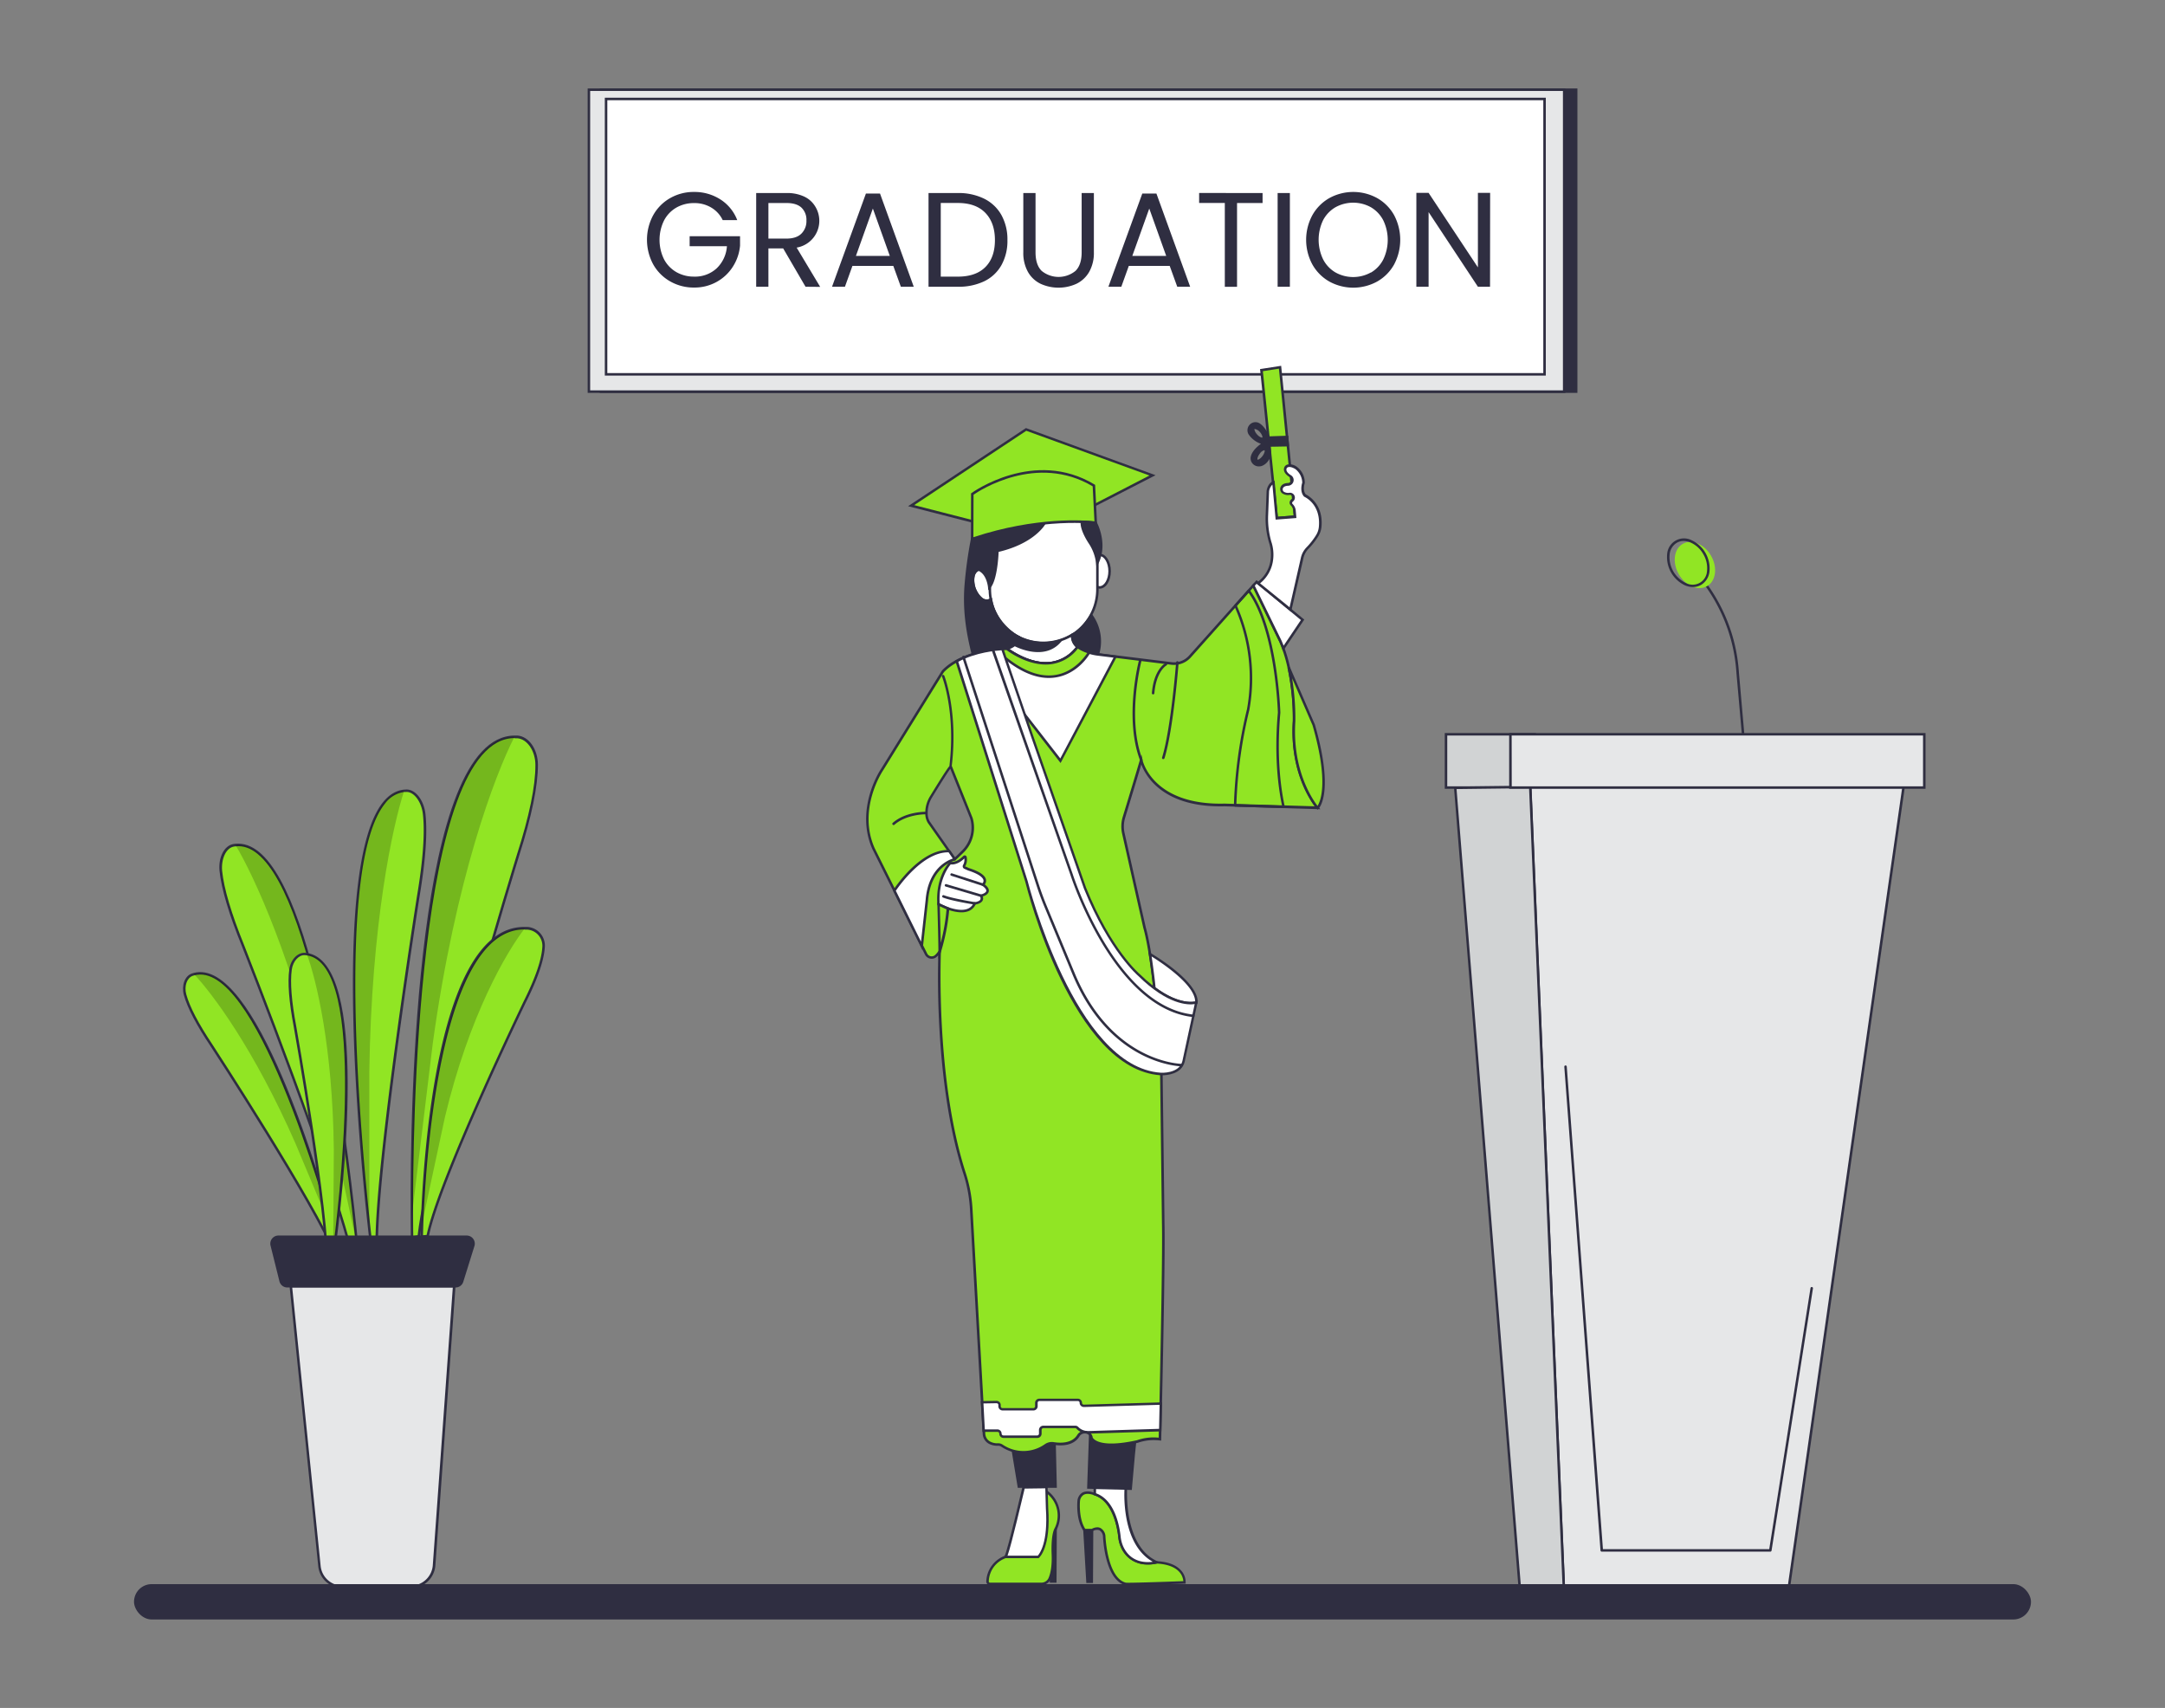  <!DOCTYPE svg PUBLIC "-//W3C//DTD SVG 1.1//EN" "http://www.w3.org/Graphics/SVG/1.1/DTD/svg11.dtd">
<svg xmlns="http://www.w3.org/2000/svg" width="865.76" height="682.89" viewBox="0 0 865.76 682.89">
  <rect x="0" y="0" width="865.76" height="682.89" fill="#808080" stroke="none"/>
  <defs>
<style xmlns="http://www.w3.org/1999/xhtml">*, ::after, ::before { box-sizing: border-box; }
img, svg { vertical-align: middle; }
</style>
<style xmlns="http://www.w3.org/1999/xhtml">*, body, html { }
img, svg { max-width: 100%; }
</style>
</defs>
<rect x="578.24" y="293.59" width="35.46" height="21.3" fill="#d1d3d4"/>
  <path d="M614.2,315.39H577.74v-22.3H614.2Zm-35.46-1H613.2v-20.3H578.74Z" fill="#2f2e41" data-secondary="true"/>
  <polygon points="611.94 314.65 625.35 634.72 715.34 634.72 761.21 314.65 611.94 314.65" fill="#e6e7e8"/>
  <path d="M715.77,635.22h-90.9l0-.48L611.42,314.15H761.79l-.08.57Zm-89.94-1H714.9l45.73-319.07H612.46Z" fill="#2f2e41" data-secondary="true"/>
  <polygon points="581.94 315 607.7 634.37 625.35 634.37 611.94 314.65 581.94 315" fill="#d1d3d4"/>
  <path d="M625.87,634.87H607.24L581.4,314.51l31-.37,0,.49Zm-17.71-1h16.67L611.46,315.15l-29,.35Z" fill="#2f2e41" data-secondary="true"/>
  <path d="M707.92,620.4h-67.4a.5.5,0,0,1-.5-.47L625.55,426.55A.5.5,0,0,1,626,426a.49.49,0,0,1,.53.46L641,619.4H707.5L724,515a.5.5,0,0,1,.57-.41.49.49,0,0,1,.41.57L708.42,620A.51.51,0,0,1,707.92,620.4Z" fill="#2f2e41" data-secondary="true"/>
  <path d="M697,293.62a.49.49,0,0,1-.49-.45l-2.12-24c-1.73-27.34-19.06-42.57-19.24-42.72a.5.5,0,0,1,.65-.76c.18.16,17.83,15.64,19.59,43.4l2.11,24a.49.49,0,0,1-.45.54Z" fill="#2f2e41" data-secondary="true"/>
  <ellipse cx="675.1" cy="225.01" rx="7.41" ry="9.72" transform="matrix(0.87, -0.5, 0.5, 0.87, -22.06, 367.7)" fill="#91e524" data-primary="true"/>
  <path d="M677,234.72a8.16,8.16,0,0,1-3.16-.67,12.48,12.48,0,0,1-7.17-12.43,6.75,6.75,0,0,1,9.76-5.64,12.47,12.47,0,0,1,7.18,12.43,7.09,7.09,0,0,1-3.36,5.45A6.45,6.45,0,0,1,677,234.72Zm-3.73-18.41a5.42,5.42,0,0,0-2.74.72,6.12,6.12,0,0,0-2.87,4.72,11.46,11.46,0,0,0,6.57,11.38,5.75,5.75,0,0,0,8.39-4.85,10.81,10.81,0,0,0-1.5-6.72h0A10.87,10.87,0,0,0,676,216.9,7.32,7.32,0,0,0,673.23,216.31Z" fill="#2f2e41" data-secondary="true"/>
  <path d="M181.61,514.28l-8,111.6a9.3,9.3,0,0,1-9.27,8.63H137a9.29,9.29,0,0,1-9.24-8.35L116.3,514.28Z" fill="#e6e7e8"/>
  <path d="M164.3,635H137a9.76,9.76,0,0,1-9.74-8.8L115.75,513.78h66.4l0,.54-8.05,111.6A9.81,9.81,0,0,1,164.3,635ZM116.85,514.78l11.37,111.33A8.77,8.77,0,0,0,137,634H164.3a8.83,8.83,0,0,0,8.77-8.16l8-111.07Z" fill="#2f2e41" data-secondary="true"/>
  <path d="M214.6,305.81c0,6.76-1.61,17.86-7.44,36.09,0,0-35.63,115.72-39.7,152.4l-2.69.46s-.06-3.09-.08-8.51v0c-.19-38.19,1.57-191.39,41-191.61.38,0,.78,0,1.16,0C211.09,294.94,214.56,299.86,214.6,305.81Z" fill="#91e524" data-primary="true"/>
  <path d="M164.28,495.35v-.58s-.06-3.16-.08-8.52c-.22-45.05,2.13-191.93,41.54-192.15h.13l1.06,0c4.55.32,8.14,5.45,8.18,11.67h0c0,8.46-2.48,20.65-7.47,36.24C207.28,343.2,172,458.14,168,494.35l0,.38ZM205.72,295.1c-39.46.22-40.69,159.23-40.53,191.11,0,4.05.05,6.82.07,8l1.75-.3c4.23-36.72,39.31-151,39.67-152.12,5-15.49,7.46-27.58,7.42-35.93h0c0-5.61-3.29-10.4-7.25-10.68l-1,0Z" fill="#2f2e41" data-secondary="true"/>
  <g opacity="0.2">
    <path d="M205.73,294.6c-7.79,15.19-23.58,56.79-32.67,122.58l-8.37,69C164.5,448,166.26,294.82,205.73,294.6Z"/>
  </g>
  <path d="M169.62,325.58c.67,6.06.44,16.15-2.4,33,0,0-16.89,106.6-16.59,139.85l-2.07.61s-.34-2.76-.87-7.63v0c-3.77-34.27-17-171.93,13.93-175.15.3,0,.61-.05.91-.05C165.84,316.08,169,320.23,169.62,325.58Z" fill="#91e524" data-primary="true"/>
  <path d="M148.14,499.65l-.07-.59s-.35-2.76-.88-7.63c-3.72-33.73-14.26-145.63,6-170.71,2.42-3,5.25-4.7,8.4-5,.37,0,.66-.05.95-.05h.08c3.61,0,6.91,4.32,7.53,9.88h0c.83,7.59,0,18.73-2.4,33.1-.17,1.06-16.89,106.94-16.59,139.76v.38Zm14.45-183h-.06c-.27,0-.55,0-.83,0a11.48,11.48,0,0,0-7.76,4.67c-20,24.78-9.46,136.33-5.76,169.93.39,3.58.68,6,.81,7.07l1.14-.34c-.17-33.32,16.43-138.49,16.6-139.55,2.41-14.29,3.22-25.33,2.39-32.83h0C168.57,320.65,165.65,316.64,162.59,316.64Z" fill="#2f2e41" data-secondary="true"/>
  <g opacity="0.2">
    <path d="M161.61,316.19C157,330.42,148.54,369,147.68,428.73v62.61C143.91,457.07,130.72,319.41,161.61,316.19Z"/>
  </g>
  <path d="M88.29,348.15c.57,5.75,2.81,15.07,8.93,30.09,0,0,37.72,95.52,44.08,126.41l2.13.16s-.22-2.63-.68-7.24v0c-3.2-32.53-18-162.8-48.57-159.68-.29,0-.59.08-.88.14C90.06,338.59,87.8,343.07,88.29,348.15Z" fill="#91e524" data-primary="true"/>
  <path d="M144,505.36l-3.08-.24-.08-.37c-6.28-30.49-43.68-125.37-44.06-126.32-5.23-12.85-8.24-23-9-30.23h0c-.52-5.34,1.85-10,5.39-10.7l.82-.13h.11c3.25-.33,6.43.77,9.48,3.26,24.41,20,36.51,125.11,39.64,156.86.46,4.66.69,7.29.69,7.29Zm-2.26-1.18,1.17.09c-.09-1-.3-3.31-.63-6.65C139.13,465.93,127.08,361.11,103,341.4c-2.84-2.33-5.78-3.35-8.75-3h-.08c-.25,0-.51.07-.76.12-3,.56-5,4.88-4.59,9.62.71,7.11,3.7,17.19,8.89,29.95C98.06,379,135.19,473.22,141.71,504.18Z" fill="#2f2e41" data-secondary="true"/>
  <g opacity="0.2">
    <path d="M94.17,337.85c7.37,12.28,23.24,46.37,36,101.61l12.53,58.07C139.54,465,124.75,334.73,94.17,337.85Z"/>
  </g>
  <path d="M74,397.7c1.11,4.05,4,10.41,10.61,20.31,0,0,41.24,63.1,49.87,84.34l1.73-.18s-.47-1.86-1.37-5.1v0c-6.27-22.86-32.94-114.16-57.26-107.56l-.7.23C74.34,390.6,73,394.13,74,397.7Z" fill="#91e524" data-primary="true"/>
  <path d="M134.16,502.89l-.15-.35c-8.51-21-49.41-83.63-49.82-84.26-5.68-8.48-9.27-15.36-10.67-20.45h0c-1-3.82.36-7.6,3.19-8.59l.68-.22c24.53-6.64,50.53,80.9,57.93,107.89.9,3.27,1.38,5.13,1.38,5.13l.14.56ZM74.49,397.57c1.36,5,4.91,11.76,10.53,20.16.42.63,40.92,62.71,49.78,84.09l.78-.09c-.2-.77-.62-2.33-1.22-4.53-5.23-19.08-32.5-113.78-56.65-107.23-.24.07-.46.13-.66.21-2.31.81-3.46,4.13-2.56,7.39Z" fill="#2f2e41" data-secondary="true"/>
  <g opacity="0.2">
    <path d="M77.58,389.48c7.33,7.76,24,29.94,40.58,67.71L134.84,497C128.57,474.18,101.9,382.88,77.58,389.48Z"/>
  </g>
  <path d="M116.18,387.63c-.56,4.16-.42,11.13,1.8,22.84,0,0,13.21,74.22,12.83,97.14l1.66.51s.29-1.9.74-5.23v0c3.19-23.5,14.44-117.94-10.52-121.4l-.74-.07C119.28,381.23,116.68,384,116.18,387.63Z" fill="#91e524" data-primary="true"/>
  <path d="M132.88,508.77,130.3,508v-.38c.37-22.61-12.69-96.3-12.82-97-1.91-10-2.51-17.77-1.8-23h0c.53-3.92,3.31-6.83,6.3-6.66l.71.07c25.15,3.48,14.79,94.23,11,122-.45,3.37-.74,5.26-.74,5.26Zm-1.57-1.53.75.23c.12-.79.35-2.39.66-4.65,2.67-19.6,14.7-117.42-10.09-120.85l-.7-.07c-2.44-.19-4.79,2.45-5.25,5.8-.7,5.12-.09,12.75,1.79,22.68C118.6,411.12,131.54,484.11,131.31,507.24Z" fill="#2f2e41" data-secondary="true"/>
  <g opacity="0.2">
    <path d="M122.7,381.47c3.7,10,10.34,36.94,10.79,78.2l-.27,43.2C136.41,479.37,147.66,384.93,122.7,381.47Z"/>
  </g>
  <rect x="240.24" y="35.87" width="390.05" height="120.71" fill="#2f2e41" data-secondary="true"/>
  <path d="M630.79,157.08h-391V35.37h391Zm-390-1h389V36.37h-389Z" fill="#2f2e41" data-secondary="true"/>
  <rect x="604" y="293.59" width="165.47" height="21.3" fill="#e6e7e8"/>
  <path d="M770,315.39H603.5v-22.3H770Zm-165.47-1H769v-20.3H604.5Z" fill="#2f2e41" data-secondary="true"/>
  <path d="M217.4,378.27c-.15,4.19-1.88,11-7.49,22.24,0,0-34.35,71.08-38.88,93.74l-2.38.23s0-1.91.14-5.27v0c.83-23.68,6.35-118.61,41.1-118,.33,0,.68,0,1,0A7,7,0,0,1,217.4,378.27Z" fill="#91e524" data-primary="true"/>
  <path d="M168.14,495v-.56s0-1.92.14-5.29c1-27.88,6.83-118.53,41.27-118.53H210l.94,0a7.47,7.47,0,0,1,6.95,7.58h0c-.18,5.28-2.72,12.83-7.53,22.44-.34.7-34.37,71.27-38.84,93.62l-.07.36Zm41.51-123.38c-34.5,0-39.67,97.87-40.36,117.54-.08,2.31-.12,3.94-.13,4.73l1.45-.14c4.78-22.86,38.51-92.79,38.85-93.5,4.75-9.49,7.25-16.9,7.43-22h0a6.46,6.46,0,0,0-6-6.55c-.3,0-.6,0-.9,0Z" fill="#2f2e41" data-secondary="true"/>
  <g opacity="0.2">
    <path d="M209.89,371.16c-7.25,9.27-22.23,34.78-31.94,75.39l-9.16,42.64C169.62,465.51,175.14,370.58,209.89,371.16Z"/>
  </g>
  <path d="M189.25,498l-4.47,14.33a2.74,2.74,0,0,1-2.62,1.91H114.91a2.75,2.75,0,0,1-2.67-2.07l-3.57-14.32a2.75,2.75,0,0,1,2.65-3.41h75.31A2.75,2.75,0,0,1,189.25,498Z" fill="#2f2e41" data-secondary="true"/>
  <path d="M182.16,514.78H114.91a3.25,3.25,0,0,1-3.16-2.45L108.18,498a3.25,3.25,0,0,1,3.14-4h75.31a3.25,3.25,0,0,1,3.09,4.21h0l-4.47,14.33A3.22,3.22,0,0,1,182.16,514.78ZM111.32,495a2.25,2.25,0,0,0-2.17,2.79l3.57,14.32a2.24,2.24,0,0,0,2.19,1.69h67.25a2.25,2.25,0,0,0,2.14-1.56l4.47-14.33a2.25,2.25,0,0,0-2.14-2.91Z" fill="#2f2e41" data-secondary="true"/>
  <rect x="235.48" y="35.87" width="390.05" height="120.71" fill="#e6e7e8"/>
  <path d="M626,157.08H235V35.37H626Zm-390-1H625V36.37H236Z" fill="#2f2e41" data-secondary="true"/>
  <rect x="242.36" y="39.57" width="375.3" height="110.1" fill="#fff"/>
  <path d="M618.15,150.17H241.86V39.07H618.15Zm-375.29-1H617.15V40.07H242.86Z" fill="#2f2e41" data-secondary="true"/>
  <path d="M289,88A11.64,11.64,0,0,0,284.43,83a13,13,0,0,0-6.88-1.8,14,14,0,0,0-7.07,1.8,12.74,12.74,0,0,0-4.94,5.16,17.61,17.61,0,0,0,0,15.51,12.79,12.79,0,0,0,4.94,5.13,14,14,0,0,0,7.07,1.8,12.75,12.75,0,0,0,9-3.28,13.47,13.47,0,0,0,4.14-8.87H275.78v-4h20.16V98.2a18.71,18.71,0,0,1-2.9,8.46,17.92,17.92,0,0,1-6.51,6.08,18.21,18.21,0,0,1-9,2.23,18.9,18.9,0,0,1-9.51-2.45,17.84,17.84,0,0,1-6.8-6.8,20.65,20.65,0,0,1,0-19.7,17.85,17.85,0,0,1,6.8-6.83,18.89,18.89,0,0,1,9.51-2.44,19.13,19.13,0,0,1,10.57,3A17,17,0,0,1,294.81,88Z" fill="#2f2e41" data-secondary="true"/>
  <path d="M322.12,114.65l-8.93-15.32h-5.91v15.32h-4.89V77.18h12.09a16,16,0,0,1,7.18,1.45A10.13,10.13,0,0,1,326,82.55,10.87,10.87,0,0,1,318.57,99l9.41,15.7ZM307.28,95.4h7.2q4,0,6-2a7,7,0,0,0,2-5.24,6.7,6.7,0,0,0-2-5.16q-2-1.83-6-1.83h-7.2Z" fill="#2f2e41" data-secondary="true"/>
  <path d="M357.22,106.31H340.88l-3,8.34h-5.16l13.55-37.26h5.64l13.49,37.26h-5.16Zm-1.4-4-6.77-18.93-6.77,18.93Z" fill="#2f2e41" data-secondary="true"/>
  <path d="M393.59,79.46A16.09,16.09,0,0,1,400.47,86a20.11,20.11,0,0,1,2.39,10,19.91,19.91,0,0,1-2.39,10,15.76,15.76,0,0,1-6.88,6.46A23.69,23.69,0,0,1,383,114.65H371.31V77.18H383A23.17,23.17,0,0,1,393.59,79.46Zm.46,27.31q3.81-3.84,3.81-10.78T394,85.08q-3.84-3.93-11-3.92H376.2v29.45H383Q390.23,110.61,394.05,106.77Z" fill="#2f2e41" data-secondary="true"/>
  <path d="M414.1,77.18v23.7q0,5,2.44,7.42a10.69,10.69,0,0,0,13.55,0q2.45-2.42,2.45-7.42V77.18h4.89v23.65a15.37,15.37,0,0,1-1.88,7.88,11.8,11.8,0,0,1-5.08,4.75,17.3,17.3,0,0,1-14.36,0,11.62,11.62,0,0,1-5.05-4.75,15.47,15.47,0,0,1-1.85-7.88V77.18Z" fill="#2f2e41" data-secondary="true"/>
  <path d="M467.75,106.31H451.4l-3,8.34h-5.16l13.55-37.26h5.65l13.49,37.26h-5.16Zm-1.4-4-6.77-18.93-6.78,18.93Z" fill="#2f2e41" data-secondary="true"/>
  <path d="M504.89,77.18v4H494.68v33.49h-4.89V81.16H479.52v-4Z" fill="#2f2e41" data-secondary="true"/>
  <path d="M515.81,77.18v37.47h-4.9V77.18Z" fill="#2f2e41" data-secondary="true"/>
  <path d="M531.61,112.58a17.92,17.92,0,0,1-6.8-6.83,20.71,20.71,0,0,1,0-19.73,17.92,17.92,0,0,1,6.8-6.83,19.87,19.87,0,0,1,19.08,0,17.79,17.79,0,0,1,6.78,6.8,21.06,21.06,0,0,1,0,19.79,17.79,17.79,0,0,1-6.78,6.8,19.87,19.87,0,0,1-19.08,0ZM548.19,109a12.86,12.86,0,0,0,4.95-5.22,18.06,18.06,0,0,0,0-15.72,13,13,0,0,0-4.92-5.19,14.67,14.67,0,0,0-14.19,0A13,13,0,0,0,529.11,88a18.06,18.06,0,0,0,0,15.72,12.86,12.86,0,0,0,4.95,5.22,14.55,14.55,0,0,0,14.13,0Z" fill="#2f2e41" data-secondary="true"/>
  <path d="M595.85,114.65H591L571.28,84.81v29.84h-4.89V77.12h4.89L591,106.91V77.12h4.89Z" fill="#2f2e41" data-secondary="true"/>
  <rect x="53.59" y="633.38" width="758.57" height="14.14" rx="7.07" fill="#2f2e41" data-secondary="true"/>
  <polygon points="433.67 611.77 434.88 632.44 436.58 632.44 436.7 611.77 433.67 611.77" fill="#2f2e41" data-secondary="true"/>
  <path d="M437.08,632.94h-2.67l-1.27-21.67h4.06Zm-1.73-1h.73l.11-19.67h-2Z" fill="#2f2e41" data-secondary="true"/>
  <polygon points="419.08 611.65 420.29 632.32 421.99 632.32 422.11 611.65 419.08 611.65" fill="#2f2e41" data-secondary="true"/>
  <path d="M422.49,632.81h-2.67l-1.27-21.66h4.06Zm-1.73-1h.73l.11-19.66h-2Z" fill="#2f2e41" data-secondary="true"/>
  <path d="M473.67,632.67s-22.62.86-23.59.62c-7.9-2.07-8.51-19.09-8.51-19.09-1-4.87-4.87-2.43-4.87-2.43h-3c-3-4.38-2.32-11.68-2.32-11.68.85-5.23,6.45-2.67,6.45-2.67,7.54,2.45,9.41,13,9.84,17a13.17,13.17,0,0,0,1.11,4.23c4.13,8.81,13.73,6,13.73,6C474.27,625.26,473.67,632.67,473.67,632.67Z" fill="#91e524" data-primary="true"/>
  <path d="M451.43,633.82a10.27,10.27,0,0,1-1.47-.05c-8.17-2.13-8.87-18.84-8.9-19.55a3.08,3.08,0,0,0-1.5-2.41,3.26,3.26,0,0,0-2.6.39l-.12.07H433.4l-.14-.21c-3.12-4.48-2.44-11.71-2.41-12a4.22,4.22,0,0,1,2-3.28c2.13-1.14,5,.14,5.12.2,7.71,2.5,9.65,13,10.12,17.36a13,13,0,0,0,1.07,4.07c3.9,8.31,12.77,5.89,13.14,5.78l.08,0h.09c4.56.24,7.88,1.5,9.85,3.75a7,7,0,0,1,1.81,4.82l0,.44-.44,0C470.45,633.3,456.15,633.82,451.43,633.82Zm-12.66-23.16a2.92,2.92,0,0,1,1.18.23,4,4,0,0,1,2.1,3.21c0,.25.71,16.76,8.15,18.7.85.15,14-.27,23-.61a6.26,6.26,0,0,0-1.57-3.65c-1.78-2-4.83-3.15-9.06-3.38-1,.24-10.19,2.29-14.23-6.35a13.32,13.32,0,0,1-1.16-4.38c-.35-3.28-2.08-14.13-9.5-16.54-.08,0-2.59-1.15-4.28-.24a3.27,3.27,0,0,0-1.52,2.52s-.64,6.9,2.09,11.1h2.63A4.86,4.86,0,0,1,438.77,610.66Z" fill="#2f2e41" data-secondary="true"/>
  <path d="M402.17,622.47a10.75,10.75,0,0,0-7.26,9.79,1,1,0,0,0,.94,1h20.58a3.6,3.6,0,0,0,3.3-2.1c.79-1.73,1.54-4.8,1.29-10.06,0,0-.37-7.3,1.21-10a11.83,11.83,0,0,0-3.65-14.71Z" fill="#91e524" data-primary="true"/>
  <path d="M416.43,633.79H395.85a1.42,1.42,0,0,1-1.05-.46,1.5,1.5,0,0,1-.39-1.11,11.36,11.36,0,0,1,7.43-10.17l16.62-26.34.44.35a12.4,12.4,0,0,1,3.77,15.33c-1.49,2.54-1.16,9.64-1.15,9.71.26,5.5-.58,8.64-1.33,10.3A4.12,4.12,0,0,1,416.43,633.79Zm2.27-36.59-16.21,25.69-.18.06a10.16,10.16,0,0,0-6.9,9.34.48.48,0,0,0,.12.36.45.45,0,0,0,.32.14h20.58a3.12,3.12,0,0,0,2.85-1.8c.7-1.56,1.49-4.54,1.24-9.84,0-.3-.36-7.47,1.28-10.25A11.18,11.18,0,0,0,418.7,597.2Z" fill="#2f2e41" data-secondary="true"/>
  <path d="M462.48,624.65s-9.6,2.76-13.73-6a13.17,13.17,0,0,1-1.11-4.23c-.43-4-2.3-14.5-9.84-17v-2.56h12.4S448.37,618.21,462.48,624.65Z" fill="#fff"/>
  <path d="M459.11,625.54a11.28,11.28,0,0,1-10.81-6.73,13.32,13.32,0,0,1-1.16-4.38c-.35-3.28-2.08-14.13-9.5-16.54l-.34-.11v-3.42h13.44l0,.54c0,.23-1.63,23.07,12,29.3l1.23.56-1.3.37A14.41,14.41,0,0,1,459.11,625.54ZM438.3,597.06c7.48,2.72,9.37,12.94,9.83,17.26a13,13,0,0,0,1.07,4.07c3,6.45,9.06,6.43,11.77,6.05-11.9-6.72-11.49-25.56-11.3-29.08H438.3Z" fill="#2f2e41" data-secondary="true"/>
  <path d="M409.34,594.62s-5.71,24.81-7.17,27.85h13s4.62-3.77,3.53-19.46l-.25-8.51Z" fill="#fff"/>
  <path d="M415.36,623h-14l.34-.72c1.42-3,7.08-27.49,7.14-27.74l.08-.38,10-.14.26,9c1.09,15.74-3.52,19.69-3.71,19.85Zm-12.45-1H415c.68-.73,4.19-5.18,3.23-18.92l-.23-8-8.24.11C409,598.18,404.59,617.28,402.91,622Z" fill="#2f2e41" data-secondary="true"/>
  <polygon points="404.69 578.14 407.38 594.39 422.1 594.39 421.6 575.74 404.69 578.14" fill="#2f2e41" data-secondary="true"/>
  <path d="M422.62,594.89H407l-2.84-17.18,18-2.54Zm-14.82-1h13.79l-.48-17.58-15.84,2.25Z" fill="#2f2e41" data-secondary="true"/>
  <path d="M452.14,595.23l-16.9-.49.85-24.44s18.85,2.07,18.36,2.44S452.14,595.23,452.14,595.23Z" fill="#2f2e41" data-secondary="true"/>
  <path d="M452.6,595.74l-17.88-.51.89-25.48.54.06c18.59,2,18.68,2.36,18.79,2.78l.09.32-.17.14c-.4,1.38-1.56,14.26-2.22,22.22Zm-16.84-1.48,15.92.46c1.29-15.52,1.88-20.2,2.2-21.67-2-.42-11.17-1.51-17.31-2.19Z" fill="#2f2e41" data-secondary="true"/>
  <polygon points="504.43 147.99 510.56 207.14 517.88 206.58 511.87 146.83 504.43 147.99" fill="#91e524" data-primary="true"/>
  <path d="M510.11,207.68l-.05-.49-6.18-59.62,8.44-1.31,6.1,60.78ZM505,148.41l6,58.2,6.32-.49-5.9-58.71Z" fill="#2f2e41" data-secondary="true"/>
  <path d="M517.5,288.33a96.63,96.63,0,0,0-2.15-21.49,58.63,58.63,0,0,0-2.17-7.57c-.35-.95-.71-1.9-1.12-2.82l-10.87-22.31-1.84,2.06L494,242.14l-18.21,20.4a8.5,8.5,0,0,1-7.36,2.75L439,261.66a17.39,17.39,0,0,1-8.11-3s-8.29,14.22-28.26.77c0,0-17.16.24-25.6,9.06l-24.38,39.38s-10.49,15.38-3.37,31.5l21,42.14a2.53,2.53,0,0,0,4,.74,8.85,8.85,0,0,0,1.47-1.81s-2.34,50.72,9.95,88.73a56.56,56.56,0,0,1,2.69,14.29l4.37,77.27.65,11.31.07,1.23a4.3,4.3,0,0,0,2.14,3.54,6.85,6.85,0,0,0,3.52.78,2.56,2.56,0,0,1,1.53.45,15.23,15.23,0,0,0,17.51-.2,4.34,4.34,0,0,1,3.15-.71c2.61.42,7.57.65,9.89-3.12a2.93,2.93,0,0,1,2.95-1.38h.05l.17,0a2.76,2.76,0,0,1,2.09,2.06l0,.17s1.5,5.24,18.38,1.49a20,20,0,0,1,9-.94s0-1.3.1-3.59c.05-2.5.13-6.17.23-10.6.47-21.43,1.26-60.73,1-71.87l-.75-60.76s-2.24-41.82-6.75-57.75l-8.44-37.58a12.8,12.8,0,0,1,.25-6.53c1.75-5.72,5.35-17.54,6.88-22.84,0,0,3.56,18.75,33.38,18l4.15.12,19.4.6,13.57.4S516,310.84,517.5,288.33ZM384.89,340.58l-3,2.94a.07.07,0,0,1-.11,0l-10.39-14.85a7,7,0,0,1-.88-3.53,12.31,12.31,0,0,1,1.87-6.64c2.4-3.92,7.36-11.94,7.81-12.06l8.21,20.44a1.21,1.21,0,0,1,.05.18A13.44,13.44,0,0,1,384.89,340.58Z" fill="#91e524" data-primary="true"/>
  <path d="M409.31,581.18a16.42,16.42,0,0,1-8.94-2.76,2.1,2.1,0,0,0-1.24-.36,7.36,7.36,0,0,1-3.77-.84,4.79,4.79,0,0,1-2.4-4l-5.09-89.81a56.27,56.27,0,0,0-2.66-14.16c-11-33.9-10.29-78.38-10-87.31a6.57,6.57,0,0,1-.59.59,3,3,0,0,1-2.6.76,3,3,0,0,1-2.16-1.63l-21-42.14c-7.17-16.22,3.29-31.86,3.4-32l24.43-39.45c8.49-8.86,25.25-9.2,25.95-9.21h.16l.13.09c7.09,4.77,13.45,6.56,18.9,5.32a14.25,14.25,0,0,0,8.65-5.93l.28-.47.44.32a17,17,0,0,0,7.86,2.93l29.47,3.64a8,8,0,0,0,6.92-2.6l25.86-28.94,11.2,23c.45,1,.83,2,1.14,2.85a60.59,60.59,0,0,1,2.19,7.64A98.58,98.58,0,0,1,518,288.35h0c-1.47,22,9.14,34.21,9.24,34.33l.77.87-38.27-1.16c-24.62.61-31.62-12.14-33.35-16.76-1.67,5.65-4.68,15.53-6.42,21.25a12.13,12.13,0,0,0-.24,6.27l8.44,37.58c4.46,15.77,6.74,57.41,6.76,57.83l.75,60.78c.25,10.3-.4,44.78-1,71.89L464.35,576l-.54-.05a19.38,19.38,0,0,0-8.75.91c-17.22,3.83-19-1.59-19.05-1.83l0-.2a2.23,2.23,0,0,0-1.71-1.67l-.26,0a2.45,2.45,0,0,0-2.37,1.16c-2.46,4-7.57,3.81-10.4,3.36a3.8,3.8,0,0,0-2.79.62A16,16,0,0,1,409.31,581.18Zm-10.12-4.12a3.15,3.15,0,0,1,1.74.53,14.8,14.8,0,0,0,16.95-.2,4.88,4.88,0,0,1,3.51-.78c2.58.41,7.24.59,9.39-2.89a3.43,3.43,0,0,1,3.45-1.62l.24,0a3.24,3.24,0,0,1,2.47,2.43l0,.19s1.75,4.66,17.78,1.11a19.87,19.87,0,0,1,8.62-1l.31-13.67c.59-27.1,1.24-61.56,1-71.84l-.75-60.77c0-.39-2.29-41.92-6.73-57.62l-8.45-37.6a13.32,13.32,0,0,1,.26-6.78c1.93-6.31,5.38-17.66,6.88-22.84l.58-2,.4,2c0,.18,3.87,18.35,32.87,17.59l36.07,1.09c-2.38-3.18-10.08-15.07-8.81-34.18A96.91,96.91,0,0,0,514.86,267a59.25,59.25,0,0,0-2.14-7.51c-.31-.84-.69-1.82-1.12-2.78L501.07,235,476.2,262.87a9,9,0,0,1-7.79,2.92L439,262.16a17.83,17.83,0,0,1-7.91-2.82,15.24,15.24,0,0,1-9,5.94c-5.71,1.31-12.29-.5-19.57-5.37-1.72,0-17.27.77-25.06,8.86L353.1,308.1c-.12.17-10.27,15.36-3.34,31l21,42.12a2,2,0,0,0,3.2.59,8.72,8.72,0,0,0,1.39-1.7l1-1.62-.09,1.91c0,.5-2.2,51.06,9.93,88.55a57.37,57.37,0,0,1,2.71,14.41L394,573.21a3.8,3.8,0,0,0,1.88,3.13,6.18,6.18,0,0,0,3.26.72ZM382.07,344h-.29a.58.58,0,0,1-.41-.24L371,329a7.44,7.44,0,0,1-1-3.81,12.68,12.68,0,0,1,1.95-6.91c7.41-12.11,7.82-12.21,8.11-12.28l.42-.11,8.44,21.07a13.87,13.87,0,0,1-3.68,14ZM380,307.38c-.89,1.24-3.12,4.67-7.22,11.37a11.83,11.83,0,0,0-1.8,6.37,6.38,6.38,0,0,0,.8,3.27l10.1,14.42,2.64-2.59.35.36-.35-.36a12.9,12.9,0,0,0,3.43-13l-.05-.14Z" fill="#2f2e41" data-secondary="true"/>
  <polygon points="388.6 208.39 364.34 202.17 410.33 171.68 460.86 190.04 437.76 201.96 388.6 208.39" fill="#91e524" data-primary="true"/>
  <path d="M388.57,208.9l-.09,0-25.35-6.51,47.13-31.24.24.08L462.1,190l-24.28,12.49Zm-23-6.94,23.08,5.92,49-6.41,22-11.35L410.4,172.24Z" fill="#2f2e41" data-secondary="true"/>
  <ellipse cx="439.74" cy="228.36" rx="3.97" ry="6.51" fill="#fff"/>
  <path d="M439.74,235.37c-2.5,0-4.47-3.08-4.47-7s2-7,4.47-7,4.48,3.08,4.48,7S442.25,235.37,439.74,235.37Zm0-13c-1.88,0-3.47,2.75-3.47,6s1.59,6,3.47,6,3.48-2.75,3.48-6S441.63,222.35,439.74,222.35Z" fill="#2f2e41" data-secondary="true"/>
  <ellipse cx="393.4" cy="233.88" rx="3.97" ry="6.51" transform="translate(-54.11 138) rotate(-18.64)" fill="#fff"/>
  <path d="M394.67,240.68a4.42,4.42,0,0,1-2.78-1.16,10.16,10.16,0,0,1-3.11-9.22,3.9,3.9,0,0,1,2.38-3.07c2.37-.8,5.22,1.49,6.48,5.22h0a9.47,9.47,0,0,1,.38,5,3.9,3.9,0,0,1-2.38,3.07A3,3,0,0,1,394.67,240.68Zm-2.55-12.6a2,2,0,0,0-.64.1,3,3,0,0,0-1.73,2.34,9.2,9.2,0,0,0,2.78,8.23,2.53,2.53,0,0,0,4.51-1.52,8.39,8.39,0,0,0-.35-4.46h0C395.77,230,393.79,228.08,392.12,228.08Z" fill="#2f2e41" data-secondary="true"/>
  <rect x="395.83" y="199.12" width="43.03" height="58.04" rx="21.52" fill="#fff"/>
  <path d="M417.34,257.66a22,22,0,0,1-22-22v-15a22,22,0,1,1,44,0v15A22,22,0,0,1,417.34,257.66Zm0-58a21,21,0,0,0-21,21v15a21,21,0,1,0,42,0v-15A21,21,0,0,0,417.34,199.62Z" fill="#2f2e41" data-secondary="true"/>
  <path d="M396.28,239.68a20.88,20.88,0,0,0,11.1,15.07c-.79,4.76-6.54,4.76-6.54,4.76-1.5.1-3.1.27-4.79.53a59.66,59.66,0,0,0-7,1.52c-1.76-7-3.76-16.64-2.83-27.93a168.8,168.8,0,0,1,2.53-18.13,138.3,138.3,0,0,1,28.94-6.34s-4.16,7.73-18.83,11.1c0,0-.34,11.42-3.26,14.58,0,0-.42-5.63-4.28-7.13,0,0-3.52,1.06-1.69,7.44,0,0,2,5.91,5.85,4.9Z" fill="#2f2e41" data-secondary="true"/>
  <path d="M388.69,262.19l-.13-.5c-1.91-7.69-3.75-17-2.83-28.1a170.21,170.21,0,0,1,2.53-18.19l.06-.27.26-.1a140.19,140.19,0,0,1,29.06-6.37l.93-.08-.44.82c-.17.32-4.37,7.84-18.79,11.26-.08,2.07-.63,11.56-3.37,14.52l-.78.84-.09-1.14s-.43-5.16-3.79-6.63c-.59.28-2.66,1.67-1.2,6.76,0,0,1.91,5.43,5.24,4.55l1.32-.6.1.64a20.47,20.47,0,0,0,10.82,14.69l.35.16-.07.38c-.85,5.12-7,5.18-7,5.18-1.55.1-3.15.28-4.72.52a56.72,56.72,0,0,0-6.93,1.52Zm.49-46.31a170.77,170.77,0,0,0-2.46,17.79c-.88,10.68.84,19.76,2.69,27.27a58.88,58.88,0,0,1,6.56-1.4c1.6-.24,3.23-.42,4.84-.53.24,0,5.08-.06,6-4A21.58,21.58,0,0,1,395.9,240.4l-.22.1c-4.31,1.15-6.43-4.93-6.52-5.19-2-6.8,1.85-8,2-8.08l.17,0,.16.06c3,1.16,4,4.45,4.41,6.29,2.15-3.9,2.45-13.18,2.45-13.28v-.39l.38-.09c11.37-2.61,16.36-7.93,17.92-10A139.08,139.08,0,0,0,389.18,215.88Z" fill="#2f2e41" data-secondary="true"/>
  <path d="M428.75,253.85s0,3.39,2.16,4.78c0,0-8.49,14.37-28.26.77,0,0,4.68-1.28,4.73-4.65A22.28,22.28,0,0,0,428.75,253.85Z" fill="#fff"/>
  <path d="M418.28,265.76c-4.84,0-10.17-2-15.91-5.94l-.89-.61,1-.29s4.31-1.22,4.36-4.18v-.84l.74.41a21.92,21.92,0,0,0,20.86-.9l.76-.44v.87s0,3.15,1.93,4.37l.41.26-.25.42a15.34,15.34,0,0,1-9.49,6.48A16.27,16.27,0,0,1,418.28,265.76Zm-14.53-6.22c6.63,4.37,12.63,6,17.86,4.86a14.68,14.68,0,0,0,8.62-5.65,6.4,6.4,0,0,1-1.92-4.08,23,23,0,0,1-20.51.84C407.34,257.75,405.08,259,403.75,259.54Z" fill="#2f2e41" data-secondary="true"/>
  <path d="M407.38,254.75a4.38,4.38,0,0,1-2.11,3.37s13.07,7.36,19.88-2.61C425.15,255.51,417.46,259.7,407.38,254.75Z" fill="#2f2e41" data-secondary="true"/>
  <path d="M436.39,245.94A17.89,17.89,0,0,1,439,261.66s-10.74-.86-10.27-7.81C428.75,253.85,432.8,252,436.39,245.94Z" fill="#2f2e41" data-secondary="true"/>
  <path d="M439.38,262.19l-.4,0c-.11,0-11.22-1-10.73-8.35l0-.29.27-.13s4-1.91,7.42-7.7l.37-.62.45.56a18.23,18.23,0,0,1,2.72,16.18Zm-10.14-8c-.11,5.41,7.58,6.72,9.43,7a17.46,17.46,0,0,0-2.26-14.27A21.07,21.07,0,0,1,429.24,254.16Z" fill="#2f2e41" data-secondary="true"/>
  <path d="M438.18,209s-20.91-3.07-49.43,6.48l.06-18s24.47-17.94,48.63-3.38Z" fill="#91e524" data-primary="true"/>
  <path d="M388.25,216.2l.06-18.93.21-.15c.24-.18,25-18,49.18-3.4l.23.14.78,15.75-.6-.09c-.21,0-21.13-2.94-49.2,6.46Zm1.06-18.41-.06,17c25.33-8.35,44.79-6.75,48.4-6.35l-.7-14C414.59,181.16,391.71,196.14,389.31,197.79Z" fill="#2f2e41" data-secondary="true"/>
  <path d="M438.18,209s4.53,8.34.63,16.14a18.7,18.7,0,0,0-3.06-8.33s-3.48-5.17-3.06-8.23C432.69,208.6,435.33,208.71,438.18,209Z" fill="#2f2e41" data-secondary="true"/>
  <path d="M438.47,227l-.16-1.75a18.21,18.21,0,0,0-3-8.08c-.16-.24-3.59-5.38-3.15-8.6l.06-.44h.45s2.69.11,5.52.43l.26,0,.13.23c.19.34,4.61,8.65.64,16.6Zm-5.31-17.83c0,2.88,3,7.37,3,7.42a18,18,0,0,1,2.86,6.82c2.24-6.3-.56-12.61-1.18-13.88C435.87,209.28,434,209.17,433.16,209.13Z" fill="#2f2e41" data-secondary="true"/>
  <path d="M513.3,323.12h0l-19.39-.6a.5.5,0,0,1-.49-.51,186.39,186.39,0,0,1,5.24-38.47,70.31,70.31,0,0,0-5.05-41.18.49.49,0,0,1,.08-.55l5.31-5.95a.45.45,0,0,1,.39-.16.51.51,0,0,1,.38.2C511,251.1,512,284.61,512,285c-1.65,18.33.41,31.39,1.78,37.56a.49.49,0,0,1-.11.42A.47.47,0,0,1,513.3,323.12Zm-18.88-1.58,18.25.56c-1.37-6.46-3.26-19.38-1.66-37.18,0-.28-1-32.75-11.7-47.93l-4.68,5.24a71.42,71.42,0,0,1,5,41.5.08.08,0,0,0,0,0A185.72,185.72,0,0,0,494.42,321.54Zm4.7-37.9h0Z" fill="#2f2e41" data-secondary="true"/>
  <path d="M520.88,247.83l-7.7,11.44c-.35-.95-.71-1.9-1.12-2.82l-10.87-22.31,1.3-1.49Z" fill="#fff"/>
  <path d="M513.05,260.36l-.33-.92c-.31-.84-.69-1.82-1.12-2.78l-11-22.6,1.85-2.11,19.11,15.78Zm-11.27-26.14,10.73,22c.29.66.56,1.32.8,1.94l6.9-10.25-17.66-14.59Z" fill="#2f2e41" data-secondary="true"/>
  <path d="M526.87,323S516,310.84,517.5,288.33a96.63,96.63,0,0,0-2.15-21.49l10,23C533.25,317.21,526.87,323,526.87,323Z" fill="#91e524" data-primary="true"/>
  <path d="M526.83,323.73l-.33-.37c-.11-.13-11-12.61-9.5-35.06A97,97,0,0,0,514.86,267l.95-.31,10,23c7.89,27.42,1.65,33.51,1.38,33.75ZM516.7,271.19a100.34,100.34,0,0,1,1.3,17.16c-1.31,19.62,7,31.44,8.86,33.87,1.16-1.78,4.58-9.48-2-32.24Z" fill="#2f2e41" data-secondary="true"/>
  <path d="M503.06,233.21a13.42,13.42,0,0,0,5.54-9.48,16,16,0,0,0-.69-7.06,33.21,33.21,0,0,1-1.29-10.84l.38-9.56s.37-2.63,2.25-3.38l1.31,14.25,7.31-.56-.22-2.46a3.7,3.7,0,0,0-1.08-2.27c-.42-.42-.66-1.06.23-1.83a1.47,1.47,0,0,0,.51-1.1h0a1.47,1.47,0,0,0-1.58-1.46c-1.42.12-3.29-.08-3.29-1.94,0,0,0-1.71,2.63-1.83a1.79,1.79,0,0,0,1.74-1.89v0a1.76,1.76,0,0,0-.84-1.38c-1-.63-2.63-1.93-1.85-3.51,0,0,.94-1.69,4.13.19a7.48,7.48,0,0,1,3,6s-1.12,3.19.56,5.06c0,0,7,3,6.07,12.67a7.94,7.94,0,0,1-1.21,3.45,29.13,29.13,0,0,1-3.84,4.89,8.2,8.2,0,0,0-2.13,3.93L516,243.71Z" fill="#fff"/>
  <path d="M516.31,244.6,502.2,233.15l.6-.37a13.09,13.09,0,0,0,5.31-9.12,15.49,15.49,0,0,0-.68-6.84,34.06,34.06,0,0,1-1.31-11l.38-9.57c0-.17.44-3,2.56-3.82l.63-.25L511,206.61l6.32-.49-.18-2a3.22,3.22,0,0,0-.93-2,1.59,1.59,0,0,1-.53-1.18,1.94,1.94,0,0,1,.78-1.37,1,1,0,0,0,.34-.73,1,1,0,0,0-.3-.7,1,1,0,0,0-.74-.26,4.07,4.07,0,0,1-3.14-.73,2.22,2.22,0,0,1-.69-1.71s0-2.19,3.11-2.33a1.29,1.29,0,0,0,.94-.44,1.23,1.23,0,0,0,.32-.91,1.26,1.26,0,0,0-.6-1c-2-1.24-2.74-2.75-2-4.16a1.93,1.93,0,0,1,1.22-.88,4.78,4.78,0,0,1,3.6.86,7.89,7.89,0,0,1,3.25,6.45l0,.14s-1,2.85.4,4.5c.92.45,7.18,3.89,6.26,13.12a8.69,8.69,0,0,1-1.28,3.66,29.45,29.45,0,0,1-3.91,5,7.7,7.7,0,0,0-2,3.69Zm-12.42-11.36,11.8,9.57L520.21,223a8.75,8.75,0,0,1,2.26-4.17,28.63,28.63,0,0,0,3.78-4.81,7.59,7.59,0,0,0,1.13-3.23c.91-9.16-5.49-12-5.77-12.16l-.17-.12c-1.73-1.93-.86-5-.69-5.49a7.06,7.06,0,0,0-2.79-5.5c-2.62-1.54-3.37-.4-3.4-.35-.6,1.19.79,2.29,1.67,2.84a2.26,2.26,0,0,1,.51,3.44,2.34,2.34,0,0,1-1.65.77c-2.05.09-2.15,1.21-2.15,1.33a1.25,1.25,0,0,0,.37,1,3.27,3.27,0,0,0,2.38.47,1.94,1.94,0,0,1,1.49.51,1.95,1.95,0,0,1-.06,2.92,1.1,1.1,0,0,0-.43.65.7.7,0,0,0,.23.45,4.16,4.16,0,0,1,1.23,2.57l.27,3-8.31.64-1.29-14a4.89,4.89,0,0,0-1.33,2.62l-.37,9.51a32.94,32.94,0,0,0,1.26,10.67,16.42,16.42,0,0,1,.72,7.28A14.26,14.26,0,0,1,503.89,233.24Z" fill="#2f2e41" data-secondary="true"/>
  <polygon points="507.83 174.96 514.7 174.71 514.94 178 508.07 178.12 507.83 174.96" fill="#2f2e41" data-secondary="true"/>
  <path d="M507.61,178.63l-.32-4.16,7.87-.27.32,4.29Zm.76-3.19.17,2.17,5.87-.1-.17-2.28Z" fill="#2f2e41" data-secondary="true"/>
  <path d="M507.33,175s-1.5-3.65-3.73-5.19a2.71,2.71,0,0,0-3.86,3.62c.73,1.28,2.31,2.72,5.59,3.94,0,0-3.81,2.23-4.62,5.15a2.75,2.75,0,0,0,3.6,3.33c1.26-.43,2.64-1.54,3.57-4.11Zm-2.16.41c-.49.45-1.75-.11-2.8-1.26s-1.51-2.45-1-2.91,1.75.11,2.81,1.26S505.67,174.91,505.17,175.37Zm.1,7.27c-.93,1.26-2.12,2-2.66,1.55s-.22-1.74.71-3,2.12-1.94,2.66-1.54S506.2,181.39,505.27,182.64Z" fill="#2f2e41" data-secondary="true"/>
  <path d="M503.36,186.48a3.27,3.27,0,0,1-2.24-.89,3.18,3.18,0,0,1-.89-3.24c.62-2.24,2.81-4,4-4.91a9.86,9.86,0,0,1-4.95-3.8,3.24,3.24,0,0,1,.62-4,3.15,3.15,0,0,1,4-.24c2.32,1.61,3.84,5.25,3.91,5.41l0,.15.56,6.85,0,.11c-.85,2.32-2.15,3.8-3.87,4.41A3.66,3.66,0,0,1,503.36,186.48Zm-1.3-16.72a2.24,2.24,0,0,0-1.89,3.38c.83,1.46,2.63,2.71,5.33,3.72l1,.36-.91.54s-3.64,2.17-4.39,4.86a2.21,2.21,0,0,0,.61,2.24,2.27,2.27,0,0,0,2.35.48,5.69,5.69,0,0,0,3.23-3.71l-.54-6.55c-.21-.5-1.61-3.57-3.52-4.9A2.18,2.18,0,0,0,502.06,169.76Zm.93,15a1.14,1.14,0,0,1-.68-.21c-.9-.67-.38-2.37.61-3.7s2.45-2.32,3.36-1.65c.25.19.63.66.38,1.7a6.33,6.33,0,0,1-2.61,3.53A2.11,2.11,0,0,1,503,184.8ZM505.6,180a3.26,3.26,0,0,0-1.88,1.46c-.91,1.23-1,2.19-.81,2.3s.27,0,.63-.19a4.58,4.58,0,0,0,1.33-1.26h0a4.89,4.89,0,0,0,.82-1.63c.1-.42,0-.63,0-.66S505.64,180,505.6,180Zm-.88-4a4.31,4.31,0,0,1-2.72-1.59c-1.12-1.21-1.82-2.85-1-3.61s2.4.08,3.52,1.29,1.81,2.85,1,3.62h0A1.14,1.14,0,0,1,504.72,176Zm-2.91-4.49a.17.17,0,0,0-.12,0c-.14.12,0,1.07,1,2.2s2,1.35,2.11,1.23,0-1.08-1-2.2A3.42,3.42,0,0,0,501.81,171.54Z" fill="#2f2e41" data-secondary="true"/>
  <path d="M464.19,561.23c-.1,4.43-.18,8.1-.23,10.6l-29,.9s-.23,0-.62-.09l-.17,0h-.05a5.88,5.88,0,0,1-3.26-1.64,1.18,1.18,0,0,0-.92-.42H417.25a1.22,1.22,0,0,0-1.22,1.22v1.46a1.22,1.22,0,0,1-1.21,1.22H401.31a1.22,1.22,0,0,1-1.21-1.22h0a1.22,1.22,0,0,0-1.22-1.21h-5.49l-.65-11.31,5.78-.1a1.2,1.2,0,0,1,1.22,1.2v.5a1.19,1.19,0,0,0,1.19,1.2h12.33a1.19,1.19,0,0,0,1.19-1.2v-1.38a1.19,1.19,0,0,1,1.2-1.19H431a1.19,1.19,0,0,1,1.19,1.19h0a1.2,1.2,0,0,0,1.23,1.2Z" fill="#fff"/>
  <path d="M414.82,574.93H401.31a1.71,1.71,0,0,1-1.71-1.71.71.71,0,0,0-.72-.71h-6l-.7-12.3,6.29-.11a1.8,1.8,0,0,1,1.22.49,1.7,1.7,0,0,1,.5,1.21v.5a.71.71,0,0,0,.7.7h12.33a.7.7,0,0,0,.69-.7v-1.38a1.7,1.7,0,0,1,1.7-1.69H431a1.69,1.69,0,0,1,1.69,1.69.7.7,0,0,0,.72.7l31.29-.91-.27,11.6-29.43.92a5,5,0,0,1-.73-.1l-.33-.07a5.89,5.89,0,0,1-3.46-1.79A.66.66,0,0,0,430,571H417.25a.72.72,0,0,0-.72.72v1.46A1.71,1.71,0,0,1,414.82,574.93Zm-21-3.42h5a1.72,1.72,0,0,1,1.72,1.71.71.71,0,0,0,.71.71h13.51a.71.71,0,0,0,.71-.71v-1.46a1.72,1.72,0,0,1,1.72-1.72H430a1.65,1.65,0,0,1,1.31.62,5.19,5.19,0,0,0,2.93,1.44l.26,0c.34.06.56.08.57.08l28.43-.89.21-9.6-30.23.88a1.75,1.75,0,0,1-1.23-.48,1.69,1.69,0,0,1-.52-1.22.69.69,0,0,0-.69-.69H415.65a.7.7,0,0,0-.7.69v1.38a1.7,1.7,0,0,1-1.69,1.7H400.93a1.71,1.71,0,0,1-1.7-1.7v-.5a.7.7,0,0,0-.2-.5.9.9,0,0,0-.5-.2l-5.26.09Z" fill="#2f2e41" data-secondary="true"/>
  <path d="M375.3,361.58s11.6,6.33,14.48-.39c0,0,4-.39,2.5-3.08,0,0,5.38-1.15.77-4.41,0,0,3.84-3.08-5.77-6.15l-1.47-.67a.57.57,0,0,1-.27-.8,4.78,4.78,0,0,0,.53-3.31.32.32,0,0,0-.54-.16c-.89.91-3.16,2.89-5.55,2.44C380,345.05,374.53,350.62,375.3,361.58Z" fill="#fff"/>
  <path d="M384.48,364.78c-4.3,0-9.17-2.63-9.42-2.77l-.24-.13,0-.27c-.78-11.05,4.6-16.68,4.83-16.91l.18-.19.26.05c2.17.4,4.29-1.48,5.11-2.3a.82.82,0,0,1,.83-.21.79.79,0,0,1,.55.63,5.26,5.26,0,0,1-.59,3.65l-.16.55.21-.46,1.47.67c4.16,1.33,6.46,2.9,6.78,4.64a2.45,2.45,0,0,1-.48,1.9c1.25,1,1.77,1.91,1.59,2.8-.23,1.14-1.58,1.74-2.4,2a2,2,0,0,1-.06,1.65c-.57,1.09-2.13,1.45-2.8,1.56a5.16,5.16,0,0,1-3.07,2.74A7.77,7.77,0,0,1,384.48,364.78Zm-8.7-3.52c1.26.65,7.18,3.49,10.94,2.18a4.15,4.15,0,0,0,2.6-2.45l.12-.27.29,0c.52-.05,1.93-.34,2.31-1.06a1.32,1.32,0,0,0-.2-1.27l-.33-.59.66-.14c.53-.12,2.07-.62,2.23-1.4.11-.54-.47-1.3-1.64-2.13l-.54-.38.51-.42a1.53,1.53,0,0,0,.55-1.4c-.14-.76-1.14-2.27-6.15-3.88l-1.53-.69a1.08,1.08,0,0,1-.49-1.51,4.13,4.13,0,0,0,.52-2.6c-1,1-3.17,2.63-5.45,2.37C379.29,346.62,375.21,351.94,375.78,361.26ZM385.89,343Z" fill="#2f2e41" data-secondary="true"/>
  <path d="M393.05,354.2a.45.45,0,0,1-.16,0l-12.51-4.05a.49.49,0,0,1-.32-.63.5.5,0,0,1,.63-.32l12.51,4.05a.5.5,0,0,1-.15,1Z" fill="#2f2e41" data-secondary="true"/>
  <path d="M392.28,358.61a.32.32,0,0,1-.14,0l-14-4.14a.51.51,0,0,1-.33-.63.5.5,0,0,1,.62-.33l14,4.14a.5.5,0,0,1-.14,1Z" fill="#2f2e41" data-secondary="true"/>
  <path d="M389.78,361.69h-.08c-.37-.06-9.12-1.46-12.58-2.81a.5.5,0,1,1,.36-.93c3.37,1.31,12.29,2.74,12.38,2.75a.5.5,0,0,1-.08,1Z" fill="#2f2e41" data-secondary="true"/>
  <path d="M375.73,380.41A82.35,82.35,0,0,0,379,363.27l-3.74-1.69S375.68,373.8,375.73,380.41Z" fill="#91e524" data-primary="true"/>
  <path d="M375.26,383.53l0-3.11c-.05-6.54-.43-18.71-.43-18.83l0-.8,4.79,2.16,0,.35a83.06,83.06,0,0,1-3.32,17.26Zm.56-21.17c.07,2.31.27,9.13.37,14.6a78.67,78.67,0,0,0,2.32-13.38Z" fill="#2f2e41" data-secondary="true"/>
  <path d="M357.66,356.11s10.44-16.26,21.93-15.81l2.16,3.17a.1.1,0,0,1-.05.14c-1.16.28-9.95,2.87-11.07,16.38l-2,18.26Z" fill="#fff"/>
  <path d="M368.92,380l-11.84-23.92.16-.24c.43-.67,10.74-16.46,22.37-16h.25l2.45,3.59-.08.33a.57.57,0,0,1-.41.36c-1,.24-9.6,2.72-10.69,15.94Zm-10.69-23.85L368.3,376.5l1.84-16.57c1-12.48,8.58-15.89,10.88-16.65l-1.7-2.49h-.2C369,340.79,359.55,354.2,358.23,356.15Zm23.1-12.4h0Z" fill="#2f2e41" data-secondary="true"/>
  <path d="M380.18,306.49h-.05a.49.49,0,0,1-.44-.55c2.49-21.41-2.9-35.28-3-35.41a.51.51,0,0,1,.28-.65.5.5,0,0,1,.65.28c.06.14,5.54,14.24,3,35.89A.51.51,0,0,1,380.18,306.49Z" fill="#2f2e41" data-secondary="true"/>
  <path d="M459.85,381.48s19,11.06,18.56,19.33c0,0-6.24,2.19-16.78-5.76C461.63,395.05,460.84,387.59,459.85,381.48Z" fill="#fff"/>
  <path d="M476.11,401.59c-2.81,0-7.9-.95-14.78-6.14l-.18-.13,0-.21c0-.08-.8-7.52-1.77-13.56l-.17-1,.91.53c.79.46,19.3,11.32,18.81,19.8l0,.33-.32.11A8.08,8.08,0,0,1,476.11,401.59Zm-14-6.81c8.73,6.52,14.43,5.92,15.82,5.64-.1-6.81-13.72-15.68-17.41-18C461.32,387.7,462,393.59,462.1,394.78Z" fill="#2f2e41" data-secondary="true"/>
  <path d="M430.91,258.63c-11.16,14.43-28.26.77-28.26.77a55.85,55.85,0,0,0-12,1.71L424,304.16l22-41.62-7-.88S433.63,261,430.91,258.63Z" fill="#fff"/>
  <path d="M424.12,305.08l-34.35-44.25.73-.2a56.52,56.52,0,0,1,12.14-1.73h.18l.14.11c.09.07,8.47,6.66,17.09,5.63a15.37,15.37,0,0,0,10.46-6.31l.33-.42.4.35c2.57,2.26,7.79,2.9,7.84,2.91l7.73,1Zm-32.63-43.67L424,303.24l21.29-40.3-6.29-.78c-.21,0-5.09-.62-8-2.82a16.18,16.18,0,0,1-10.82,6.29c-8.51,1-16.48-4.8-17.69-5.72A55.9,55.9,0,0,0,391.49,261.41Z" fill="#2f2e41" data-secondary="true"/>
  <path d="M435.55,260.82s-12.51,22.61-37.31-1.06a43.92,43.92,0,0,1,4.41-.36s17.24,13.54,28.26-.77A15.42,15.42,0,0,0,435.55,260.82Z" fill="#91e524" data-primary="true"/>
  <path d="M419.42,271.07c-6.68,0-13.91-3.67-21.53-10.94l-.73-.7,1-.16a42.91,42.91,0,0,1,4.47-.37h.18l.15.11c.09.07,8.59,6.65,17.24,5.57a15.2,15.2,0,0,0,10.31-6.25l.3-.39.4.29a14.86,14.86,0,0,0,4.47,2.11l.61.17-.3.55c-.19.35-4.75,8.41-13.88,9.8A17.22,17.22,0,0,1,419.42,271.07Zm-20.06-10.94c8.12,7.52,15.72,10.79,22.59,9.75,7.32-1.12,11.66-7,12.83-8.77a16.41,16.41,0,0,1-3.77-1.8,16,16,0,0,1-10.69,6.26c-8.51,1.07-16.6-4.73-17.83-5.66C401.1,260,400.06,260.06,399.36,260.13Z" fill="#2f2e41" data-secondary="true"/>
  <path d="M456.37,304.4a.48.48,0,0,1-.46-.32c-6.48-17-.5-39.9-.44-40.13a.5.5,0,1,1,1,.26c-.06.22-6,22.82.4,39.51a.5.5,0,0,1-.29.65Z" fill="#2f2e41" data-secondary="true"/>
  <path d="M461.08,277.64h0a.5.5,0,0,1-.46-.54c.78-9.39,5.2-11.83,5.39-11.93a.49.49,0,0,1,.67.21.49.49,0,0,1-.2.67c-.05,0-4.13,2.35-4.86,11.13A.5.5,0,0,1,461.08,277.64Z" fill="#2f2e41" data-secondary="true"/>
  <path d="M465.18,303.51a.39.39,0,0,1-.15,0,.51.51,0,0,1-.33-.63c3.53-11.34,5.6-37.79,5.62-38.05a.5.5,0,0,1,1,.07c0,.27-2.09,26.83-5.65,38.28A.51.51,0,0,1,465.18,303.51Z" fill="#2f2e41" data-secondary="true"/>
  <path d="M357.35,329.9a.52.52,0,0,1-.38-.17.49.49,0,0,1,0-.7c5.2-4.56,13-4.45,13.29-4.45a.5.5,0,0,1,0,1c-.07,0-7.71-.09-12.61,4.2A.54.54,0,0,1,357.35,329.9Z" fill="#2f2e41" data-secondary="true"/>
  <path d="M382.61,264.36l27.86,88s18.58,74.78,53.75,77c0,0,7.62.58,9.08-5l5.11-23.59s-8.76,2.92-22.86-10.94c0,0-11.43-9.49-21.65-34.78L412.75,294.3l-11.91-34.79S390.79,259.74,382.61,264.36Z" fill="#fff"/>
  <path d="M464.74,429.93c-.34,0-.55,0-.56,0-35.12-2.25-53.44-74.34-54.2-77.41l-28-88.37.35-.2c8.2-4.63,18.37-4.92,18.47-4.92h.37l12,35.13,21.16,60.8c10,24.83,21.37,34.46,21.49,34.55,13.7,13.46,22.3,10.88,22.38,10.85l.83-.26-5.29,24.43C472.48,429.52,466.6,429.93,464.74,429.93ZM383.21,264.6l27.73,87.63c.2.77,18.91,74.48,53.31,76.68.07,0,7.23.48,8.57-4.64l4.93-22.81c-2.52.39-10.66.46-22.55-11.24-.09-.07-11.62-9.83-21.76-34.94l-21.16-60.82L400.49,260C398.65,260.12,390.25,260.76,383.21,264.6Z" fill="#2f2e41" data-secondary="true"/>
  <path d="M477.19,406.66h-.05c-31.82-3.4-48.89-56.23-49.06-56.77l-31.37-89.47a.5.5,0,1,1,1-.33L429,349.58c.17.54,17.05,52.75,48.21,56.08a.5.5,0,0,1-.05,1Z" fill="#2f2e41" data-secondary="true"/>
  <path d="M472.57,426.36c-.28,0-28.23-.42-43.5-36.3l-11.38-27.4c-1.17-2.81-2.24-5.7-3.18-8.6l-29.72-91.22a.5.5,0,0,1,.32-.63.49.49,0,0,1,.63.32l29.72,91.22c.93,2.87,2,5.74,3.15,8.53L430,389.67c15,35.28,42.31,35.69,42.58,35.69a.5.5,0,0,1,.5.5A.5.5,0,0,1,472.57,426.36Z" fill="#2f2e41" data-secondary="true"/>
</svg>
